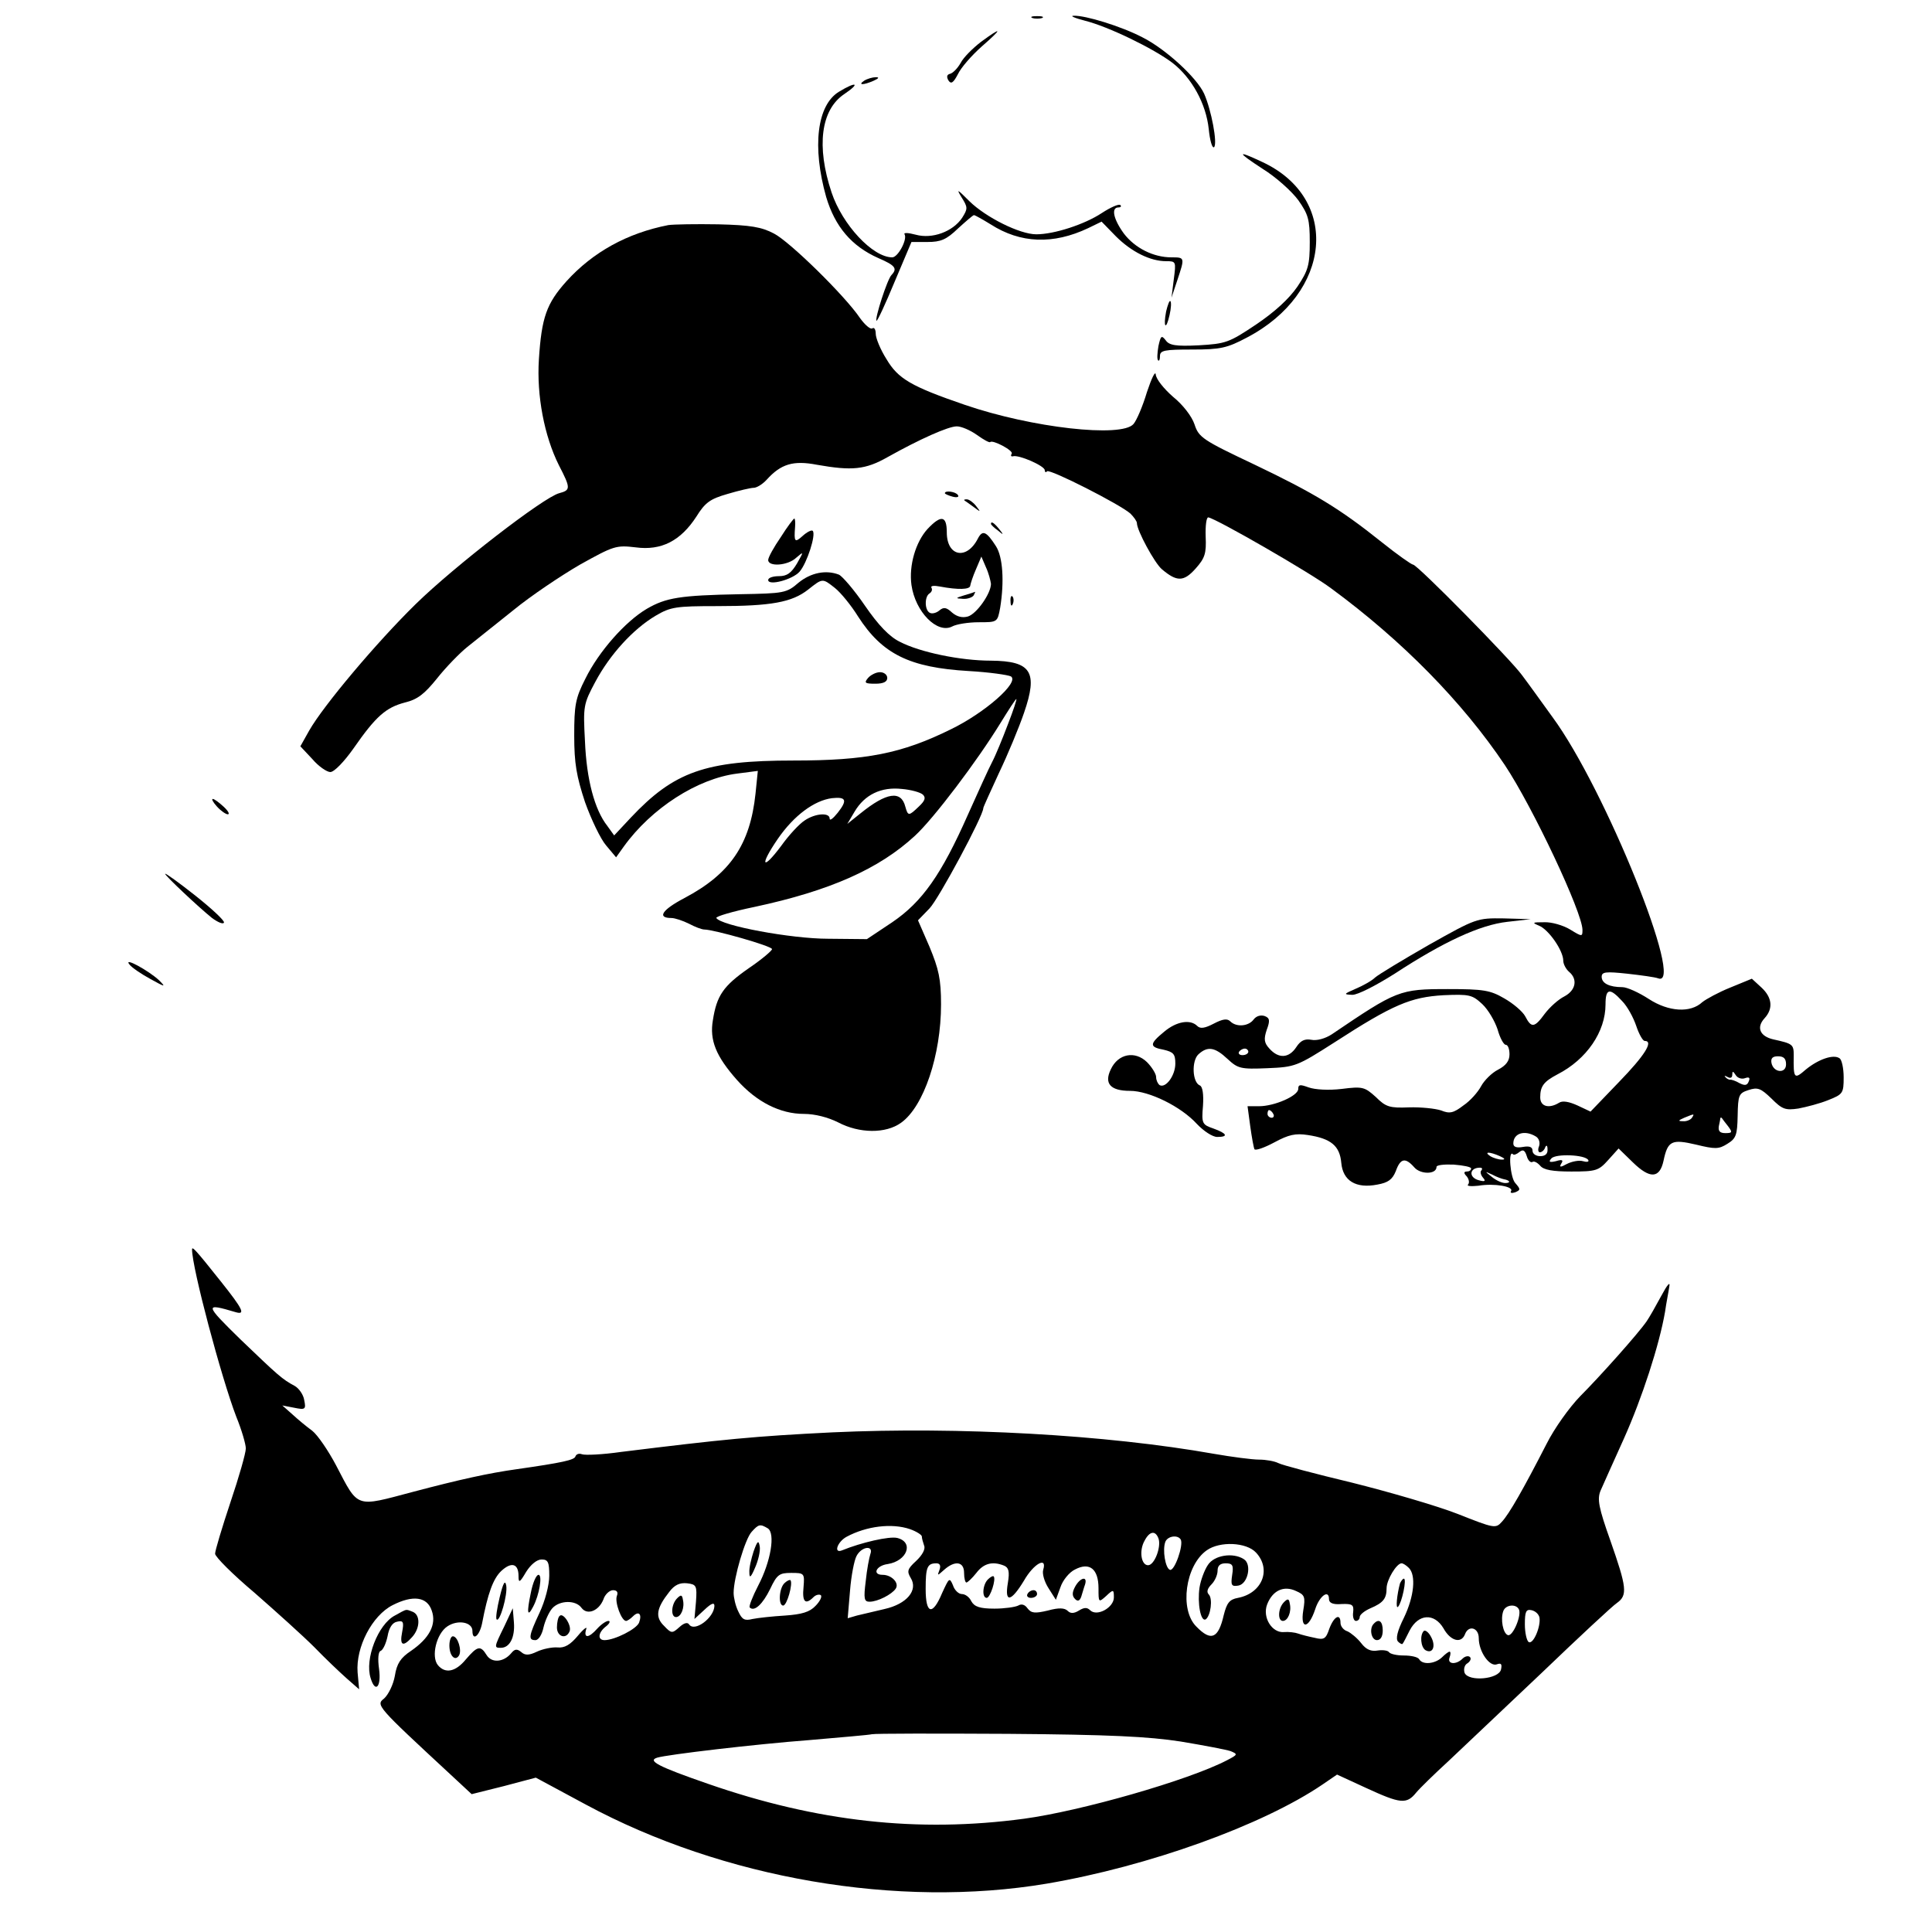 <?xml version="1.0" standalone="no"?>
<!DOCTYPE svg PUBLIC "-//W3C//DTD SVG 20010904//EN"
 "http://www.w3.org/TR/2001/REC-SVG-20010904/DTD/svg10.dtd">
<svg version="1.0" xmlns="http://www.w3.org/2000/svg"
 width="503pt" height="496pt" viewBox="0 0 503 496"
 preserveAspectRatio="xMidYMid meet">

<g transform="translate(0,496) scale(0.1,-0.1)"
fill="#000000" stroke="none">
<path d="M2688 4913 c6 -2 18 -2 25 0 6 3 1 5 -13 5 -14 0 -19 -2 -12 -5z"/>
<path d="M2825 4906 c60 -15 178 -72 228 -110 50 -39 87 -106 94 -172 3 -30 9
-51 14 -47 9 10 -7 96 -26 139 -19 42 -101 117 -161 147 -56 29 -148 57 -178
56 -12 0 2 -6 29 -13z"/>
<path d="M2554 4851 c-22 -17 -46 -41 -53 -55 -8 -14 -20 -26 -27 -28 -9 -2
-10 -8 -5 -17 7 -11 13 -7 25 16 8 17 36 49 62 72 55 48 54 53 -2 12z"/>
<path d="M2250 4750 c-18 -12 -2 -12 25 0 13 6 15 9 5 9 -8 0 -22 -4 -30 -9z"/>
<path d="M2184 4721 c-57 -35 -70 -143 -33 -274 23 -77 66 -128 136 -159 44
-19 50 -27 34 -44 -11 -11 -44 -114 -39 -119 2 -2 23 43 47 101 l44 104 42 0
c34 0 49 6 79 35 21 19 39 35 42 35 2 0 22 -11 43 -24 78 -50 163 -53 254 -10
l35 17 37 -38 c41 -41 90 -65 131 -65 26 0 26 -1 20 -47 l-6 -48 15 45 c20 60
20 60 -15 60 -47 0 -95 24 -124 62 -27 37 -34 68 -14 68 6 0 8 3 5 6 -4 4 -26
-6 -49 -21 -44 -29 -123 -55 -170 -55 -43 0 -131 44 -174 86 -31 31 -35 34
-21 11 17 -27 17 -30 2 -54 -24 -36 -78 -56 -121 -44 -19 5 -32 6 -29 1 8 -13
-17 -60 -32 -60 -51 0 -130 85 -158 169 -40 120 -28 215 33 256 43 29 32 34
-14 6z"/>
<path d="M3288 4520 c34 -21 75 -58 92 -81 26 -37 30 -50 30 -109 0 -60 -4
-74 -32 -116 -22 -32 -59 -66 -108 -99 -70 -47 -79 -50 -149 -54 -60 -3 -77 0
-86 13 -11 14 -13 12 -19 -15 -3 -18 -4 -34 -1 -37 3 -3 5 2 5 11 0 15 12 17
84 17 74 0 91 4 142 31 222 116 244 362 41 457 -68 32 -68 27 1 -18z"/>
<path d="M1740 4374 c-107 -21 -196 -70 -265 -146 -52 -58 -65 -94 -72 -204
-6 -94 14 -199 52 -275 31 -60 31 -65 1 -73 -40 -10 -274 -191 -374 -289 -102
-100 -240 -264 -277 -329 l-23 -41 31 -33 c16 -19 38 -34 47 -34 10 0 36 27
60 61 59 85 85 107 134 120 33 8 51 22 84 63 23 29 59 66 79 82 20 16 74 59
119 95 45 37 124 90 174 119 88 49 94 51 145 45 67 -9 117 17 158 80 23 37 36
46 81 59 30 9 61 16 68 16 8 0 23 9 34 21 37 41 69 51 131 39 91 -16 126 -13
184 20 84 47 158 80 180 80 12 0 35 -10 52 -22 18 -13 33 -21 35 -19 6 7 61
-22 56 -30 -3 -5 -2 -8 3 -7 15 5 83 -25 83 -36 0 -5 3 -7 6 -3 7 7 190 -86
217 -110 9 -9 17 -20 17 -25 0 -19 46 -104 65 -120 39 -33 57 -33 88 2 24 27
28 39 26 83 -1 29 2 51 7 50 22 -4 267 -145 320 -185 185 -136 342 -296 452
-460 73 -110 202 -384 202 -429 0 -18 -1 -18 -32 1 -18 11 -49 20 -68 19 -31
0 -32 -1 -13 -9 25 -10 63 -65 63 -91 0 -9 7 -22 15 -29 23 -19 18 -48 -12
-64 -16 -8 -38 -28 -51 -45 -27 -37 -35 -38 -51 -7 -7 13 -32 34 -55 47 -36
21 -54 24 -146 24 -127 0 -133 -3 -303 -118 -17 -11 -39 -17 -53 -14 -17 3
-28 -2 -39 -19 -19 -29 -46 -31 -70 -4 -14 15 -15 25 -7 49 9 24 8 31 -6 36
-10 3 -21 0 -28 -9 -13 -18 -45 -21 -61 -5 -8 8 -20 6 -43 -6 -23 -12 -35 -14
-43 -6 -18 18 -54 12 -86 -15 -39 -32 -39 -40 -1 -47 25 -6 30 -11 30 -36 0
-31 -25 -65 -41 -56 -5 4 -9 13 -9 21 0 8 -11 26 -24 39 -31 30 -75 22 -94
-19 -18 -37 -1 -56 50 -56 50 0 133 -41 174 -86 18 -19 41 -34 53 -34 30 0 26
9 -10 22 -29 10 -31 13 -27 59 2 30 -1 50 -8 53 -20 8 -22 64 -4 81 24 22 43
19 76 -12 27 -25 34 -27 104 -24 72 3 77 5 174 67 153 99 199 118 284 123 68
3 75 1 101 -23 16 -15 33 -45 40 -66 6 -22 16 -40 21 -40 6 0 10 -11 10 -25 0
-17 -9 -29 -30 -40 -16 -8 -36 -28 -44 -43 -8 -15 -28 -38 -46 -50 -26 -20
-36 -22 -58 -13 -15 5 -53 9 -84 8 -50 -2 -60 1 -86 27 -29 26 -34 28 -89 21
-34 -4 -69 -2 -86 4 -22 8 -27 8 -27 -4 0 -18 -62 -45 -102 -45 l-30 0 7 -52
c4 -29 9 -56 11 -60 3 -4 26 4 52 18 37 20 55 24 87 19 60 -9 83 -28 87 -72 4
-47 38 -68 94 -57 28 5 39 13 48 35 12 34 25 36 48 10 16 -19 58 -19 58 1 0 5
20 7 45 6 25 -2 45 -6 45 -10 0 -5 -5 -8 -11 -8 -8 0 -9 -4 0 -13 6 -8 7 -17
3 -21 -4 -4 8 -5 27 -3 41 7 93 -2 85 -14 -3 -5 2 -6 11 -3 14 6 14 8 0 24
-13 14 -19 88 -6 75 2 -3 10 0 17 6 9 7 14 5 19 -11 3 -11 10 -18 15 -15 4 3
13 -2 20 -10 9 -11 33 -15 81 -15 64 0 71 2 96 30 l27 30 37 -36 c45 -44 70
-42 80 4 11 52 21 57 85 42 49 -12 59 -12 81 2 23 14 26 23 27 73 1 54 3 59
28 67 24 8 32 5 60 -22 28 -28 36 -31 70 -26 21 4 56 13 78 22 38 15 40 18 40
59 0 24 -5 47 -11 50 -16 11 -55 -3 -87 -29 -31 -27 -33 -25 -32 37 0 28 -3
30 -53 41 -35 8 -45 31 -23 55 23 25 20 54 -8 80 l-25 23 -56 -23 c-30 -12
-63 -30 -73 -38 -31 -29 -88 -25 -139 8 -26 17 -57 31 -69 31 -34 0 -54 10
-54 27 0 13 11 14 67 8 36 -4 72 -9 80 -12 72 -28 -138 494 -275 680 -31 43
-67 93 -80 110 -29 40 -272 287 -283 287 -4 0 -41 26 -81 58 -110 88 -176 128
-333 203 -133 63 -144 70 -155 104 -7 21 -30 51 -56 72 -24 21 -44 46 -45 58
-1 11 -11 -10 -23 -46 -11 -37 -27 -74 -35 -83 -31 -36 -264 -10 -439 50 -140
48 -174 68 -204 119 -16 25 -28 55 -28 66 0 11 -4 18 -9 14 -5 -3 -19 9 -32
27 -39 58 -183 199 -224 220 -32 17 -61 22 -145 24 -58 1 -116 0 -130 -2z
m2483 -2020 c14 -14 30 -44 37 -65 7 -21 17 -39 22 -39 24 0 0 -38 -67 -107
l-74 -77 -34 16 c-22 10 -39 13 -48 7 -26 -16 -49 -10 -49 14 0 29 9 41 45 60
76 39 125 111 125 182 0 42 11 44 43 9z m-973 -132 c0 -5 -7 -9 -15 -9 -8 0
-12 4 -9 9 3 4 9 8 15 8 5 0 9 -4 9 -8z m1400 -33 c0 -25 -33 -22 -38 4 -2 12
3 17 17 17 15 0 21 -6 21 -21z m-107 -36 c11 4 14 1 10 -8 -4 -11 -10 -12 -24
-5 -10 6 -22 10 -25 9 -3 0 -9 3 -12 7 -4 4 -1 4 6 0 7 -4 12 -2 12 6 0 10 2
10 9 -1 5 -8 16 -11 24 -8z m-1228 -93 c3 -5 1 -10 -4 -10 -6 0 -11 5 -11 10
0 6 2 10 4 10 3 0 8 -4 11 -10z m1090 -10 c-3 -5 -14 -10 -23 -9 -14 0 -13 2
3 9 27 11 27 11 20 0z m94 -22 c12 -16 11 -18 -7 -18 -14 0 -19 5 -17 18 2 9
4 19 4 21 1 2 2 2 4 0 1 -2 9 -12 16 -21z m-500 -27 c8 -5 11 -16 8 -25 -4 -9
-2 -16 2 -16 5 0 12 6 14 13 3 7 6 5 6 -5 1 -12 -6 -18 -19 -18 -11 0 -20 6
-20 14 0 10 -8 13 -25 10 -17 -3 -25 0 -25 9 0 27 30 36 59 18z m-94 -51 c13
-6 15 -9 5 -9 -8 0 -22 4 -30 9 -18 12 -2 12 25 0z m230 -10 c3 -5 -4 -6 -14
-3 -10 3 -29 -1 -41 -7 -18 -10 -21 -9 -15 1 6 9 2 11 -14 6 -17 -4 -20 -2
-12 7 11 13 88 10 96 -4z m-278 -27 c-4 -3 -2 -12 4 -19 8 -9 5 -11 -10 -7
-28 7 -26 33 2 33 6 0 7 -3 4 -7z m58 -23 c17 -3 19 -10 4 -10 -9 0 -24 7 -35
16 -19 15 -19 15 1 6 11 -6 25 -11 30 -12z"/>
<path d="M3036 4149 c-8 -42 0 -50 9 -9 4 17 5 34 2 36 -2 3 -7 -10 -11 -27z"/>
<path d="M2460 3676 c0 -2 9 -6 20 -9 11 -3 18 -1 14 4 -5 9 -34 13 -34 5z"/>
<path d="M2511 3657 c2 -1 13 -9 24 -17 19 -14 19 -14 6 3 -7 9 -18 17 -24 17
-6 0 -8 -1 -6 -3z"/>
<path d="M2033 3562 c-18 -26 -33 -53 -33 -60 0 -18 51 -15 73 6 20 17 20 17
2 -15 -15 -25 -26 -33 -47 -33 -15 0 -28 -4 -28 -10 0 -16 64 1 82 22 19 22
43 96 34 106 -3 3 -15 -3 -26 -13 -21 -19 -23 -16 -20 23 1 12 0 22 -2 22 -2
0 -18 -21 -35 -48z"/>
<path d="M2415 3583 c-31 -34 -49 -95 -42 -146 10 -70 67 -128 106 -108 11 6
42 11 69 11 49 0 49 0 56 38 11 68 7 132 -11 160 -25 39 -35 43 -47 20 -29
-57 -81 -47 -81 16 0 44 -15 46 -50 9z m165 -143 c0 -25 -37 -78 -60 -85 -14
-4 -28 -1 -41 10 -15 14 -22 15 -33 6 -8 -7 -20 -10 -26 -6 -13 8 -13 42 0 50
6 4 8 10 5 15 -3 5 7 6 22 3 48 -9 78 -8 79 2 1 6 7 25 15 43 l14 33 12 -28
c7 -15 12 -35 13 -43z"/>
<path d="M2510 3410 c-23 -7 -23 -8 -3 -9 12 -1 25 4 28 9 3 6 5 10 3 9 -2 -1
-14 -5 -28 -9z"/>
<path d="M2580 3596 c0 -2 8 -10 18 -17 15 -13 16 -12 3 4 -13 16 -21 21 -21
13z"/>
<path d="M2079 3443 c-31 -27 -38 -28 -153 -30 -156 -3 -192 -9 -242 -38 -56
-33 -125 -111 -160 -182 -26 -51 -29 -69 -29 -148 0 -73 6 -106 28 -173 16
-45 41 -97 55 -113 l26 -31 20 28 c72 100 192 177 295 190 l54 7 -6 -59 c-14
-133 -66 -209 -185 -272 -59 -31 -72 -52 -34 -52 9 0 30 -7 46 -15 15 -8 33
-15 40 -15 24 0 176 -43 176 -51 0 -4 -27 -27 -61 -50 -66 -46 -83 -71 -93
-135 -9 -52 8 -94 63 -156 51 -57 112 -88 174 -88 29 0 63 -9 89 -22 55 -29
124 -30 164 -1 59 42 104 176 104 308 0 66 -6 92 -30 150 l-30 69 30 31 c24
25 140 241 140 261 0 3 19 44 41 92 23 48 52 118 65 156 37 107 19 135 -86
136 -80 0 -185 22 -237 49 -27 13 -56 43 -91 94 -28 41 -59 77 -68 81 -34 13
-73 5 -105 -21z m95 -14 c15 -12 42 -45 60 -74 63 -98 134 -133 288 -142 53
-3 102 -10 110 -14 23 -15 -68 -95 -157 -138 -128 -63 -220 -81 -409 -81 -230
0 -311 -29 -424 -149 l-43 -46 -18 25 c-33 42 -54 121 -58 220 -5 92 -4 97 27
155 38 71 98 137 157 172 39 23 53 25 160 25 141 0 195 10 237 43 38 30 37 30
70 4z m450 -355 c-14 -37 -32 -81 -41 -98 -9 -17 -37 -79 -63 -137 -69 -156
-119 -227 -197 -280 l-66 -44 -101 1 c-96 0 -279 34 -291 54 -2 4 42 17 100
29 196 42 324 99 417 185 49 45 163 196 223 294 21 34 39 62 41 62 2 0 -8 -30
-22 -66z m-221 -183 c8 -8 5 -16 -11 -31 -26 -25 -28 -25 -35 0 -11 43 -49 37
-116 -17 l-35 -28 19 32 c26 44 69 65 123 59 24 -2 49 -9 55 -15z m-222 -47
c-12 -15 -21 -22 -21 -15 0 16 -37 14 -65 -5 -14 -9 -41 -38 -61 -66 -50 -67
-57 -52 -9 18 42 61 95 100 141 106 37 4 41 -5 15 -38z"/>
<path d="M2260 3195 c-11 -13 -8 -15 19 -15 21 0 31 5 31 15 0 8 -8 15 -19 15
-10 0 -24 -7 -31 -15z"/>
<path d="M2631 3394 c0 -11 3 -14 6 -6 3 7 2 16 -1 19 -3 4 -6 -2 -5 -13z"/>
<path d="M565 2860 c10 -11 23 -20 28 -20 6 0 1 9 -11 20 -12 11 -24 20 -28
20 -4 0 1 -9 11 -20z"/>
<path d="M430 2685 c0 -5 86 -86 122 -115 15 -11 29 -17 31 -12 3 4 -30 35
-74 70 -43 34 -79 60 -79 57z"/>
<path d="M3720 2500 c-68 -39 -131 -77 -140 -85 -8 -8 -31 -21 -50 -29 -32
-14 -33 -15 -9 -16 14 0 61 24 110 55 127 83 222 127 293 135 l61 7 -70 2
c-70 1 -72 0 -195 -69z"/>
<path d="M337 2449 c6 -8 31 -25 55 -38 38 -21 41 -22 22 -3 -27 25 -94 62
-77 41z"/>
<path d="M500 1707 c0 -48 76 -333 115 -435 14 -34 25 -72 25 -83 0 -12 -18
-75 -40 -140 -22 -66 -40 -126 -40 -134 0 -8 46 -54 103 -102 56 -49 126 -112
155 -141 29 -30 67 -66 85 -82 l32 -28 -4 44 c-5 66 38 148 91 175 53 27 90
22 102 -14 13 -36 -6 -72 -54 -105 -27 -18 -37 -33 -42 -65 -4 -23 -17 -49
-28 -59 -22 -17 -19 -20 172 -197 l56 -52 84 21 83 22 130 -70 c358 -193 813
-271 1200 -206 265 45 562 152 718 258 l38 26 76 -35 c89 -41 105 -43 130 -12
10 12 48 49 84 82 35 33 144 136 242 229 97 93 186 176 197 183 28 20 25 41
-17 161 -31 87 -35 109 -26 131 6 14 34 76 61 136 47 105 92 243 107 330 3 22
9 51 11 65 3 15 -5 6 -21 -24 -14 -26 -31 -56 -38 -66 -22 -32 -122 -144 -173
-195 -28 -29 -67 -83 -88 -125 -59 -115 -97 -182 -116 -202 -16 -18 -20 -17
-116 21 -54 21 -178 57 -274 81 -96 23 -183 46 -192 51 -10 5 -32 9 -50 9 -18
0 -71 7 -117 15 -282 50 -664 71 -993 56 -203 -10 -284 -18 -551 -51 -49 -7
-94 -9 -102 -6 -8 3 -15 0 -17 -6 -3 -9 -34 -16 -153 -33 -72 -10 -149 -27
-270 -59 -151 -40 -141 -44 -200 69 -20 38 -48 79 -62 90 -15 11 -38 30 -52
43 l-26 23 31 -6 c29 -6 31 -4 26 20 -2 14 -14 31 -25 37 -32 17 -43 27 -141
121 -94 92 -94 95 -13 71 27 -8 20 7 -39 81 -66 83 -74 91 -74 82z m1499 -726
c20 -13 8 -86 -25 -149 -15 -29 -25 -55 -22 -57 12 -12 34 9 53 48 18 38 24
42 55 42 34 0 35 -1 32 -37 -4 -39 5 -47 26 -26 6 6 15 8 19 5 4 -4 -3 -17
-14 -28 -15 -16 -36 -22 -79 -25 -33 -2 -70 -6 -85 -9 -20 -5 -27 -2 -37 20
-7 14 -12 36 -12 48 0 39 30 141 47 159 18 20 22 21 42 9z m370 -2 c17 -6 31
-15 31 -19 0 -5 3 -15 6 -24 4 -9 -5 -25 -21 -40 -23 -21 -24 -27 -14 -44 20
-32 -10 -68 -68 -81 -26 -6 -59 -14 -72 -17 l-24 -7 6 71 c3 39 11 80 17 91
13 25 45 29 36 5 -3 -9 -9 -40 -12 -70 -6 -47 -4 -54 10 -54 21 0 58 19 68 34
10 15 -11 36 -34 36 -28 0 -17 24 13 28 51 8 69 57 25 68 -21 5 -94 -12 -143
-32 -24 -10 -13 22 11 35 52 28 118 36 165 20z m647 -24 c8 -21 -10 -70 -27
-70 -18 0 -24 38 -9 64 13 25 28 27 36 6z m58 -3 c8 -14 -16 -83 -28 -79 -12
4 -20 52 -12 73 6 15 32 19 40 6z m196 -34 c41 -44 16 -106 -47 -118 -22 -4
-29 -13 -37 -45 -14 -61 -33 -69 -71 -30 -45 44 -29 160 27 199 34 24 103 21
128 -6z m-1840 -60 c0 -25 -11 -66 -25 -96 -29 -62 -30 -72 -11 -72 8 0 17 14
21 33 4 17 14 40 23 50 19 21 61 22 76 1 15 -20 45 -8 57 22 4 13 16 24 25 24
10 0 14 -5 10 -15 -6 -16 12 -65 24 -65 3 0 11 5 18 12 15 15 24 6 16 -16 -6
-17 -64 -46 -90 -46 -19 0 -17 20 4 36 9 7 12 14 6 14 -6 0 -19 -9 -29 -20
-22 -25 -36 -26 -29 -2 4 9 -6 2 -21 -16 -20 -24 -35 -33 -54 -31 -14 1 -38
-4 -53 -11 -21 -10 -31 -10 -41 -1 -11 9 -17 8 -26 -3 -20 -24 -51 -26 -64 -5
-16 26 -24 24 -54 -11 -27 -33 -54 -38 -73 -15 -18 22 -4 82 25 101 27 18 65
11 65 -12 0 -27 18 -14 25 19 15 79 29 117 50 137 27 25 45 19 45 -13 0 -19 3
-18 20 11 12 19 28 32 40 32 17 0 20 -7 20 -42z m1016 15 c-6 -16 -6 -16 12 0
28 25 52 22 52 -8 0 -14 3 -25 6 -25 3 0 15 11 26 25 19 25 42 31 72 19 12 -5
15 -15 10 -45 -9 -53 8 -50 42 6 25 44 61 64 50 28 -3 -10 3 -31 14 -48 l19
-30 12 33 c6 18 23 39 38 46 38 20 61 1 61 -49 0 -37 0 -38 20 -20 19 18 20
17 20 -4 0 -26 -44 -51 -62 -33 -8 8 -16 7 -29 -1 -13 -8 -22 -8 -29 -1 -8 8
-23 9 -52 1 -34 -8 -43 -7 -53 6 -7 10 -16 12 -24 7 -8 -4 -36 -8 -62 -8 -38
0 -52 5 -60 19 -5 11 -16 19 -25 19 -8 0 -19 10 -23 23 -9 21 -10 19 -28 -20
-25 -60 -43 -56 -43 10 0 57 4 67 28 67 9 0 12 -6 8 -17z m1222 5 c19 -19 14
-74 -13 -130 -17 -34 -22 -55 -15 -62 5 -5 11 -8 12 -5 2 2 10 18 18 34 23 44
64 46 88 6 18 -33 46 -41 56 -16 9 25 36 18 36 -10 0 -35 28 -75 47 -68 11 4
14 1 11 -13 -5 -26 -85 -33 -95 -9 -3 10 0 21 8 25 7 5 10 12 6 16 -4 4 -13 2
-19 -4 -17 -17 -41 -15 -34 3 3 8 3 15 0 15 -3 0 -12 -7 -20 -15 -18 -17 -50
-20 -59 -5 -3 6 -21 10 -40 10 -19 0 -36 4 -39 9 -3 4 -16 6 -29 4 -17 -3 -30
2 -43 19 -10 13 -27 27 -36 31 -10 3 -18 13 -18 22 0 26 -17 17 -29 -15 -9
-27 -14 -30 -38 -24 -15 3 -35 8 -43 11 -8 3 -25 5 -37 4 -31 -3 -57 38 -44
72 14 36 43 50 75 35 23 -10 25 -15 19 -51 -8 -50 14 -48 31 3 11 35 36 53 36
27 0 -10 10 -15 33 -13 28 1 32 -2 30 -21 -2 -13 2 -23 7 -23 6 0 10 5 10 10
0 6 12 16 28 23 33 14 42 25 42 52 0 22 26 65 39 65 4 0 12 -5 19 -12z m-1856
-88 l-4 -45 26 24 c18 17 26 20 26 10 -1 -31 -52 -69 -66 -48 -4 6 -13 4 -25
-7 -19 -17 -21 -17 -40 3 -24 23 -20 46 13 88 14 19 28 25 47 23 24 -3 26 -6
23 -48z m2142 -19 c9 -14 -15 -72 -28 -68 -13 4 -20 42 -12 63 6 16 32 19 40
5z m54 -22 c4 -23 -16 -71 -28 -64 -5 3 -10 24 -10 46 0 33 3 40 17 37 10 -2
19 -10 21 -19z m-934 -323 c60 -10 118 -21 130 -25 19 -8 19 -9 -10 -24 -100
-52 -380 -132 -528 -152 -276 -37 -538 -8 -823 91 -130 45 -158 60 -132 68 26
8 254 35 399 46 80 7 152 13 160 15 8 2 168 2 355 1 263 -2 365 -7 449 -20z"/>
<path d="M1962 921 c-6 -19 -12 -43 -11 -55 0 -16 4 -13 15 13 8 18 14 43 12
55 -3 17 -6 15 -16 -13z"/>
<path d="M2042 838 c-14 -14 -16 -58 -3 -58 10 0 26 58 19 66 -2 2 -10 -2 -16
-8z"/>
<path d="M3145 886 c-9 -13 -19 -40 -22 -59 -6 -41 3 -90 16 -83 13 9 19 54 8
65 -6 6 -4 15 7 26 9 9 16 25 16 36 0 13 7 19 21 19 18 0 21 -5 17 -30 -4 -27
-2 -31 16 -28 25 4 36 56 14 69 -28 18 -77 10 -93 -15z"/>
<path d="M1382 813 c-11 -52 -9 -65 6 -36 16 30 25 83 14 83 -6 0 -15 -21 -20
-47z"/>
<path d="M1301 802 c-7 -29 -11 -55 -8 -58 8 -9 29 64 25 88 -3 16 -8 7 -17
-30z"/>
<path d="M1313 726 c-27 -55 -27 -56 -9 -56 23 0 37 27 34 66 l-3 37 -22 -47z"/>
<path d="M1457 753 c-4 -3 -7 -17 -7 -30 0 -24 24 -32 33 -10 6 15 -17 50 -26
40z"/>
<path d="M1170 676 c0 -27 15 -42 25 -26 8 13 -3 50 -16 50 -5 0 -9 -11 -9
-24z"/>
<path d="M2572 848 c-14 -14 -16 -48 -3 -48 9 0 25 49 18 56 -2 2 -9 -2 -15
-8z"/>
<path d="M2799 829 c-8 -15 -8 -24 0 -32 7 -7 12 -5 16 6 3 9 7 24 10 32 7 23
-13 18 -26 -6z"/>
<path d="M2675 810 c-3 -5 1 -10 9 -10 9 0 16 5 16 10 0 6 -4 10 -9 10 -6 0
-13 -4 -16 -10z"/>
<path d="M3645 838 c-8 -29 -12 -69 -5 -61 10 11 23 73 15 73 -3 0 -7 -6 -10
-12z"/>
<path d="M3343 789 c-16 -16 -17 -49 -3 -49 13 0 23 24 18 45 -2 13 -5 14 -15
4z"/>
<path d="M3577 733 c-13 -12 -7 -43 8 -43 9 0 15 9 15 25 0 24 -10 32 -23 18z"/>
<path d="M3707 714 c-11 -11 -8 -42 4 -50 19 -11 28 10 15 34 -6 12 -15 19
-19 16z"/>
<path d="M1763 799 c-16 -16 -17 -49 -3 -49 13 0 23 24 18 45 -2 13 -5 14 -15
4z"/>
<path d="M1028 754 c-44 -23 -79 -114 -63 -163 12 -40 28 -23 22 23 -4 28 -2
46 4 48 6 2 14 19 18 38 4 23 13 36 25 38 16 4 18 -1 13 -27 -7 -35 2 -40 26
-13 21 23 22 58 1 66 -19 7 -13 8 -46 -10z"/>
</g>
</svg>
